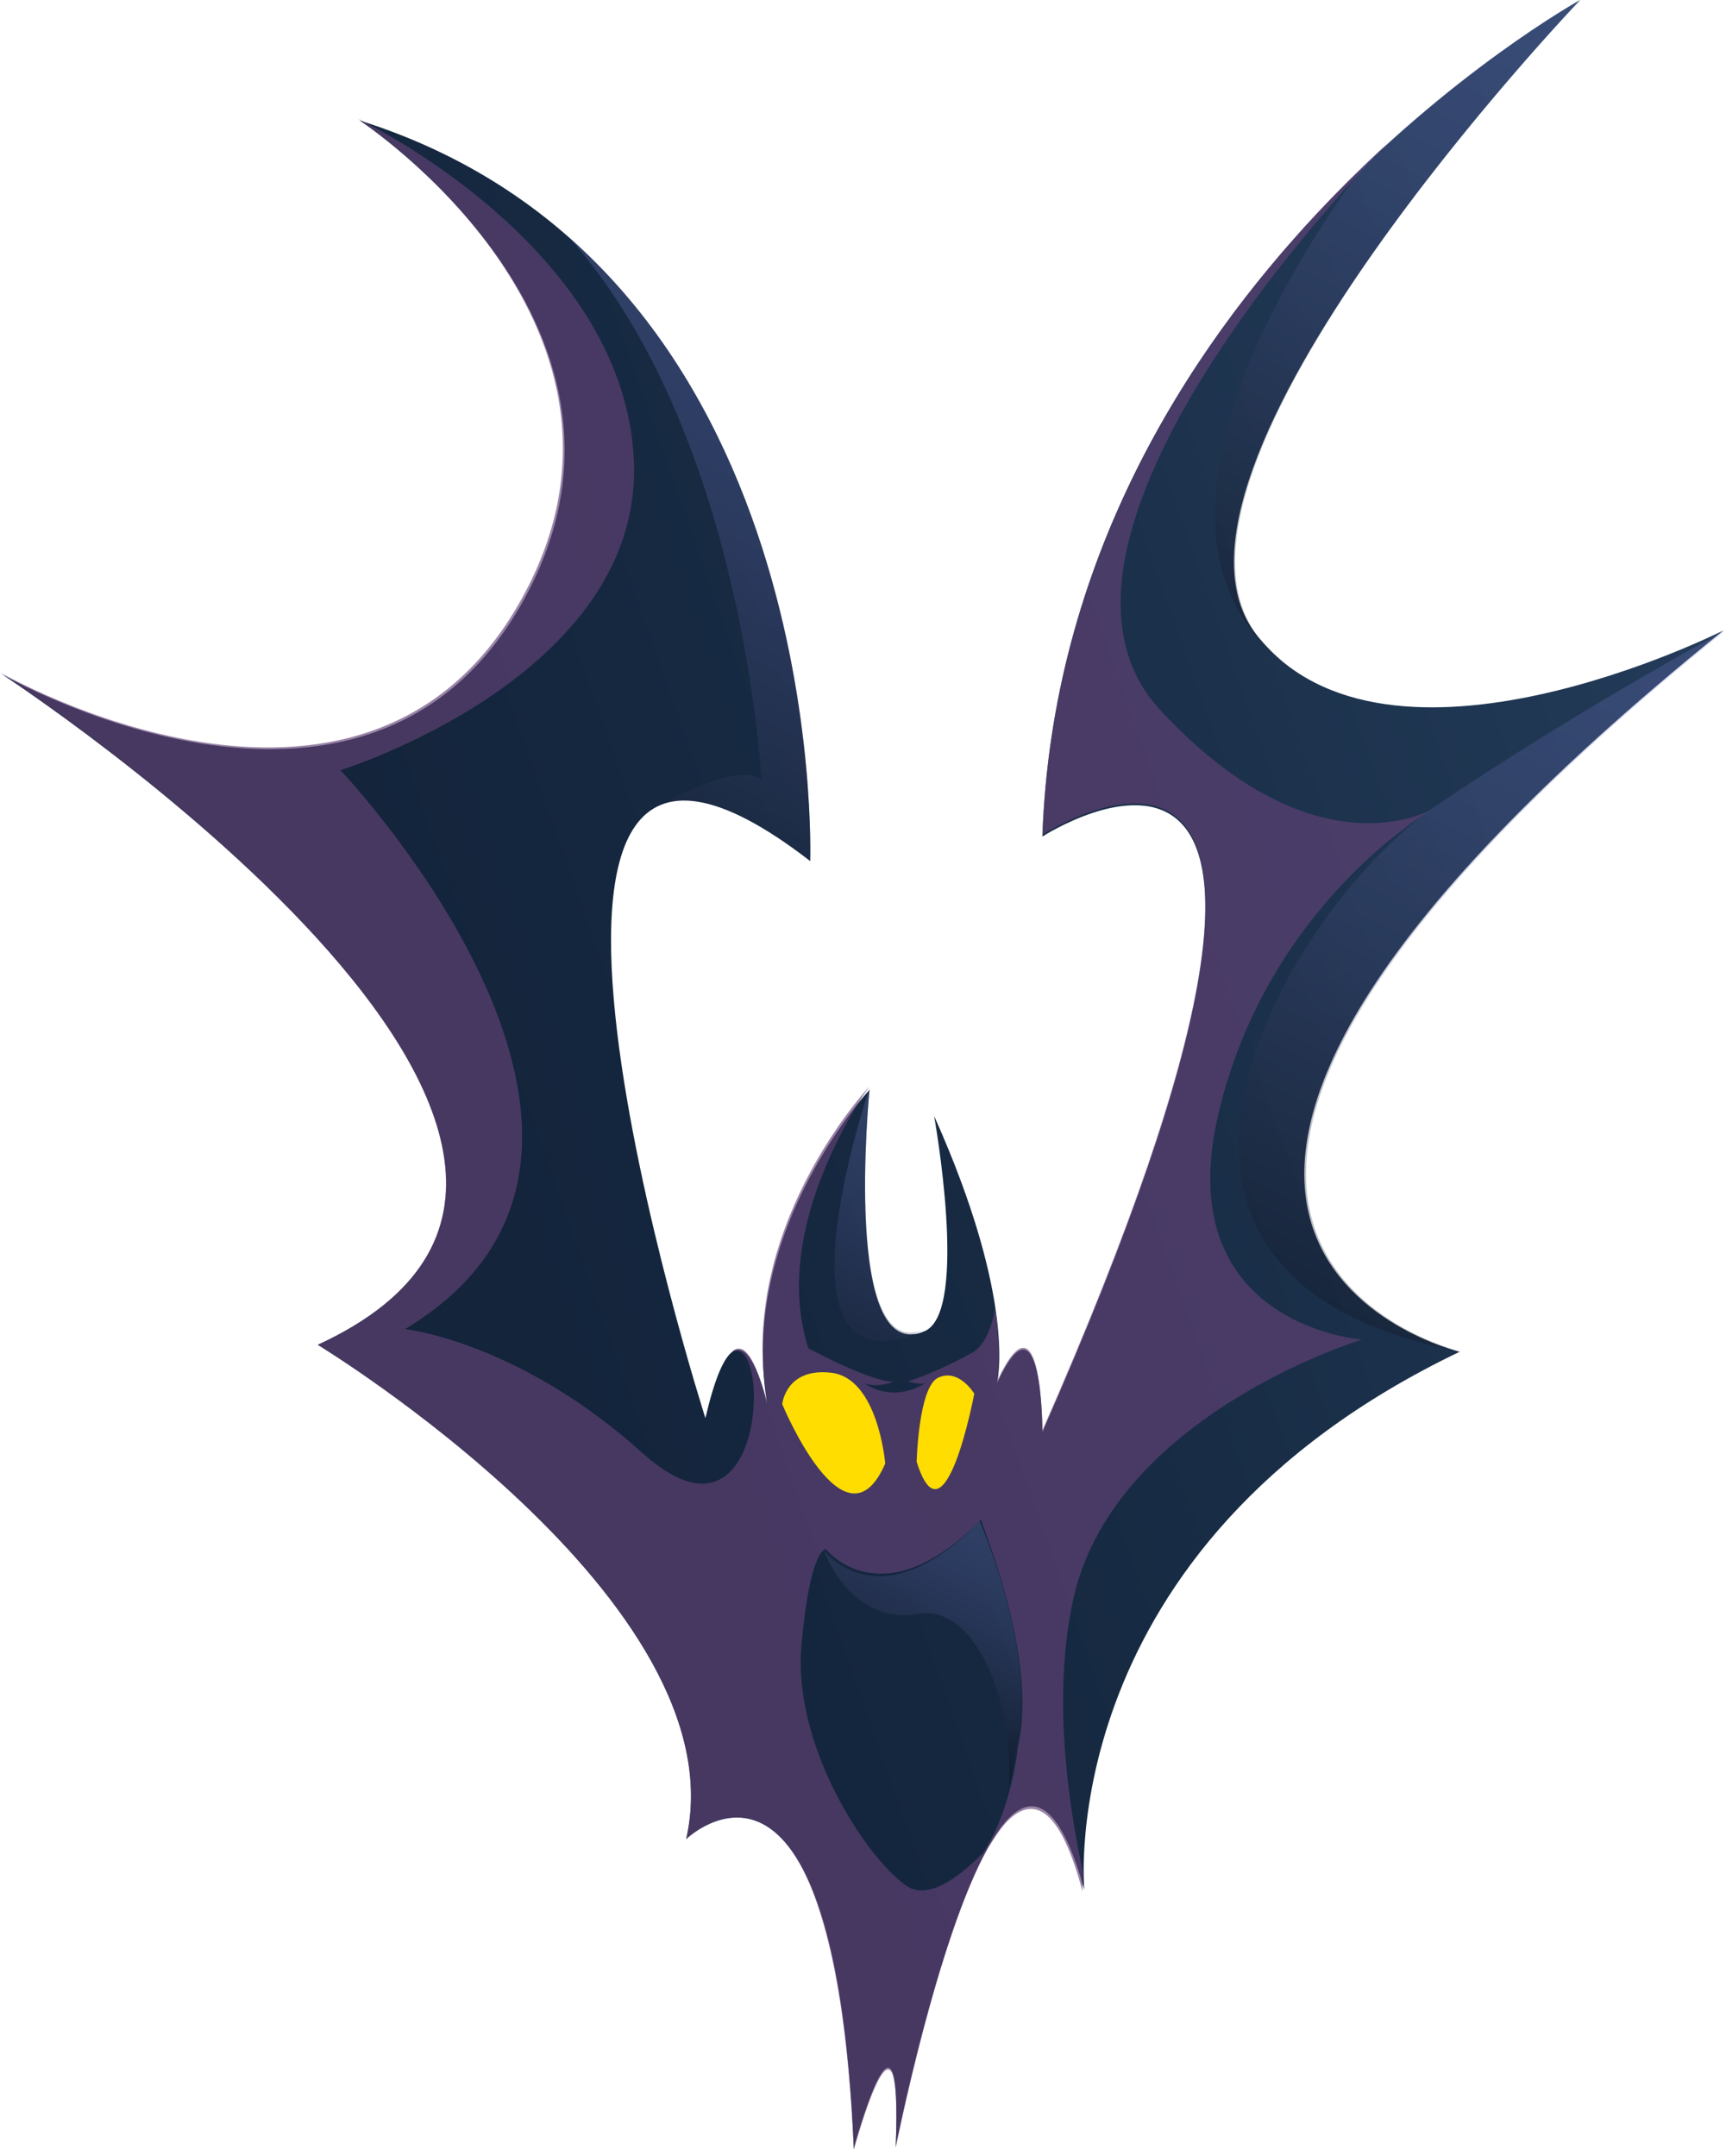 <svg width="241" height="301" viewBox="0 0 241 301" fill="none" xmlns="http://www.w3.org/2000/svg">
<path d="M98.494 197.962C98.494 197.962 60.706 79.721 113.122 120.191C113.122 120.191 116.048 37.544 50.223 16.822C50.223 16.822 94.837 46.077 72.652 84.597C50.467 123.117 0.245 94.105 0.245 94.105C0.245 94.105 102.639 160.905 44.372 187.723C44.372 187.723 103.37 223.561 95.812 256.717C95.812 256.717 116.535 236.726 119.217 299.869C119.217 299.869 126.043 274.758 125.068 299.625C125.068 299.625 140.183 223.804 151.398 263.787C151.398 263.787 146.766 216.003 203.814 188.698C203.814 188.698 135.795 172.607 240.627 88.01C240.627 88.01 193.818 111.658 175.534 88.742C157.493 66.069 220.636 0 220.636 0C220.636 0 148.229 39.983 145.547 116.778C145.547 116.778 196.744 83.622 145.547 199.912C145.547 199.912 145.547 179.434 139.208 193.086C139.208 193.086 142.134 181.872 130.431 155.785C130.431 155.785 135.307 182.847 129.213 185.772C117.51 191.136 121.411 152.128 121.411 152.128C121.411 152.128 101.42 173.582 107.759 198.937C107.759 198.693 103.614 176.02 98.494 197.962Z" fill="url(#paint0_linear)"/>
<path opacity="0.65" d="M161.88 98.981C139.451 74.358 194.061 19.504 194.305 19.504C173.339 38.52 147.253 71.189 145.546 116.535C145.546 116.535 196.743 83.378 145.546 199.669C145.546 199.669 145.546 179.19 139.207 192.843C139.207 192.843 139.939 189.673 138.964 182.603C138.476 185.285 137.501 187.967 135.55 188.942C130.674 191.624 126.774 192.843 126.774 192.843C128.48 193.33 129.212 193.086 129.212 193.086C124.336 196.012 120.679 193.086 120.679 193.086C122.629 193.818 124.823 192.843 124.823 192.843C121.898 193.086 112.877 188.21 112.877 188.21C107.27 170.901 121.41 151.641 121.41 151.641C121.41 151.641 102.394 171.876 107.27 196.256C107.514 197.475 107.758 198.45 107.758 198.45C107.514 197.719 107.514 196.987 107.27 196.256C106.295 192.843 104.588 186.504 102.15 188.698C107.758 186.016 107.026 218.441 89.717 202.838C72.407 187.235 56.561 185.529 56.561 185.529C98.006 160.662 47.54 107.514 47.54 107.514C47.54 107.514 89.961 94.349 88.498 64.118C87.035 34.132 49.978 16.578 49.978 16.578C49.978 16.578 94.593 45.834 72.407 84.353C50.222 122.873 0 93.862 0 93.862C0 93.862 102.638 160.905 44.371 187.723C44.371 187.723 103.369 223.561 95.812 256.717C95.812 256.717 107.27 245.746 114.096 265.738C116.534 272.808 118.485 283.535 119.216 300.113C119.216 300.113 126.042 275.002 125.067 299.869C125.067 299.869 130.918 270.37 137.988 257.936C139.207 255.986 140.183 254.523 141.401 253.548C144.815 250.866 148.228 253.06 151.153 264.031C151.153 264.031 151.153 263.056 151.153 261.105C148.715 249.647 147.253 235.994 149.691 224.048C154.81 197.719 190.161 186.992 190.161 186.992C190.161 186.992 163.099 185.041 170.169 155.298C176.752 127.749 197.231 114.584 200.156 112.878C197.962 114.097 182.359 121.167 161.88 98.981ZM142.133 243.796C142.133 243.796 141.402 252.329 137.257 258.667C133.844 262.081 129.456 265.494 126.286 263.056C120.435 258.667 110.683 243.308 111.902 229.656C113.121 216.003 115.315 216.247 115.315 216.247C115.315 216.247 123.117 226.243 137.013 212.102C136.769 212.346 145.058 231.119 142.133 243.796Z" fill="#634277"/>
<g filter="url(#filter0_d)">
<path d="M123.604 204.301C123.604 204.301 122.629 192.355 116.047 191.624C109.708 190.892 109.22 196.012 109.22 196.012C109.22 196.012 117.997 217.222 123.604 204.301Z" fill="#FFDD00"/>
</g>
<g filter="url(#filter1_d)">
<path d="M127.993 204.057C127.993 204.057 128.237 193.817 130.918 192.355C133.844 190.892 136.038 194.549 136.038 194.549C136.038 194.549 131.894 216.49 127.993 204.057Z" fill="#FFDD00"/>
</g>
<path opacity="0.3" d="M129.212 185.529C117.509 190.892 121.41 151.885 121.41 151.885C121.41 151.885 106.295 196.256 129.212 185.529Z" fill="url(#paint1_linear)"/>
<path opacity="0.3" d="M106.295 108.733C102.882 106.295 92.155 112.39 92.155 112.39C96.543 110.44 103.126 112.39 113.121 120.191C113.121 120.191 115.071 64.362 79.234 32.913C103.857 60.218 106.295 108.733 106.295 108.733Z" fill="url(#paint2_linear)"/>
<path opacity="0.3" d="M220.635 0C220.635 0 206.495 7.801 190.404 23.161C190.161 23.648 151.397 72.651 180.409 93.374C178.702 92.155 177.24 90.692 175.777 88.985C157.492 66.069 220.635 0 220.635 0Z" fill="url(#paint3_linear)"/>
<path opacity="0.3" d="M204.057 188.698C204.057 188.698 136.038 172.607 240.87 88.01C240.87 88.01 220.879 98.737 200.644 112.39C180.409 126.042 148.471 178.214 204.057 188.698Z" fill="url(#paint4_linear)"/>
<path opacity="0.3" d="M136.769 212.346C122.873 226.73 115.072 216.491 115.072 216.491C115.072 216.491 118.728 226.974 128.237 225.267C136.038 224.048 141.401 236.726 140.914 249.403C141.645 246.234 141.889 243.796 141.889 243.796C145.058 231.118 136.769 212.346 136.769 212.346Z" fill="url(#paint5_linear)"/>
<defs>
<filter id="filter0_d" x="105.22" y="187.552" width="22.384" height="24.922" filterUnits="userSpaceOnUse" color-interpolation-filters="sRGB">
<feFlood flood-opacity="0" result="BackgroundImageFix"/>
<feColorMatrix in="SourceAlpha" type="matrix" values="0 0 0 0 0 0 0 0 0 0 0 0 0 0 0 0 0 0 127 0" result="hardAlpha"/>
<feOffset/>
<feGaussianBlur stdDeviation="2"/>
<feComposite in2="hardAlpha" operator="out"/>
<feColorMatrix type="matrix" values="0 0 0 0 1 0 0 0 0 0.867 0 0 0 0 0 0 0 0 1 0"/>
<feBlend mode="normal" in2="BackgroundImageFix" result="effect1_dropShadow"/>
<feBlend mode="normal" in="SourceGraphic" in2="effect1_dropShadow" result="shape"/>
</filter>
<filter id="filter1_d" x="123.993" y="188.009" width="16.045" height="23.862" filterUnits="userSpaceOnUse" color-interpolation-filters="sRGB">
<feFlood flood-opacity="0" result="BackgroundImageFix"/>
<feColorMatrix in="SourceAlpha" type="matrix" values="0 0 0 0 0 0 0 0 0 0 0 0 0 0 0 0 0 0 127 0" result="hardAlpha"/>
<feOffset/>
<feGaussianBlur stdDeviation="2"/>
<feComposite in2="hardAlpha" operator="out"/>
<feColorMatrix type="matrix" values="0 0 0 0 1 0 0 0 0 0.867 0 0 0 0 0 0 0 0 1 0"/>
<feBlend mode="normal" in2="BackgroundImageFix" result="effect1_dropShadow"/>
<feBlend mode="normal" in="SourceGraphic" in2="effect1_dropShadow" result="shape"/>
</filter>
<linearGradient id="paint0_linear" x1="29.94" y1="178.567" x2="255.449" y2="98.981" gradientUnits="userSpaceOnUse">
<stop offset="0.172" stop-color="#13243B"/>
<stop offset="0.515" stop-color="#182C45"/>
<stop offset="1" stop-color="#243D5B"/>
</linearGradient>
<linearGradient id="paint1_linear" x1="131.223" y1="156.015" x2="110.841" y2="198.629" gradientUnits="userSpaceOnUse">
<stop stop-color="#6A72BB"/>
<stop offset="0.107" stop-color="#666DB4"/>
<stop offset="0.269" stop-color="#5A619F"/>
<stop offset="0.465" stop-color="#474C7D"/>
<stop offset="0.687" stop-color="#2C304E"/>
<stop offset="0.929" stop-color="#0B0B13"/>
<stop offset="1"/>
</linearGradient>
<linearGradient id="paint2_linear" x1="108.769" y1="50.066" x2="70.627" y2="129.813" gradientUnits="userSpaceOnUse">
<stop stop-color="#6A72BB"/>
<stop offset="0.107" stop-color="#666DB4"/>
<stop offset="0.269" stop-color="#5A619F"/>
<stop offset="0.465" stop-color="#474C7D"/>
<stop offset="0.687" stop-color="#2C304E"/>
<stop offset="0.929" stop-color="#0B0B13"/>
<stop offset="1"/>
</linearGradient>
<linearGradient id="paint3_linear" x1="213.387" y1="-3.529" x2="165.555" y2="96.477" gradientUnits="userSpaceOnUse">
<stop stop-color="#6A72BB"/>
<stop offset="0.107" stop-color="#666DB4"/>
<stop offset="0.269" stop-color="#5A619F"/>
<stop offset="0.465" stop-color="#474C7D"/>
<stop offset="0.687" stop-color="#2C304E"/>
<stop offset="0.929" stop-color="#0B0B13"/>
<stop offset="1"/>
</linearGradient>
<linearGradient id="paint4_linear" x1="228.573" y1="85.863" x2="177.321" y2="193.021" gradientUnits="userSpaceOnUse">
<stop stop-color="#6A72BB"/>
<stop offset="0.107" stop-color="#666DB4"/>
<stop offset="0.269" stop-color="#5A619F"/>
<stop offset="0.465" stop-color="#474C7D"/>
<stop offset="0.687" stop-color="#2C304E"/>
<stop offset="0.929" stop-color="#0B0B13"/>
<stop offset="1"/>
</linearGradient>
<linearGradient id="paint5_linear" x1="137.748" y1="212.891" x2="124.082" y2="241.466" gradientUnits="userSpaceOnUse">
<stop stop-color="#6A72BB"/>
<stop offset="0.107" stop-color="#666DB4"/>
<stop offset="0.269" stop-color="#5A619F"/>
<stop offset="0.465" stop-color="#474C7D"/>
<stop offset="0.687" stop-color="#2C304E"/>
<stop offset="0.929" stop-color="#0B0B13"/>
<stop offset="1"/>
</linearGradient>
</defs>
</svg>
